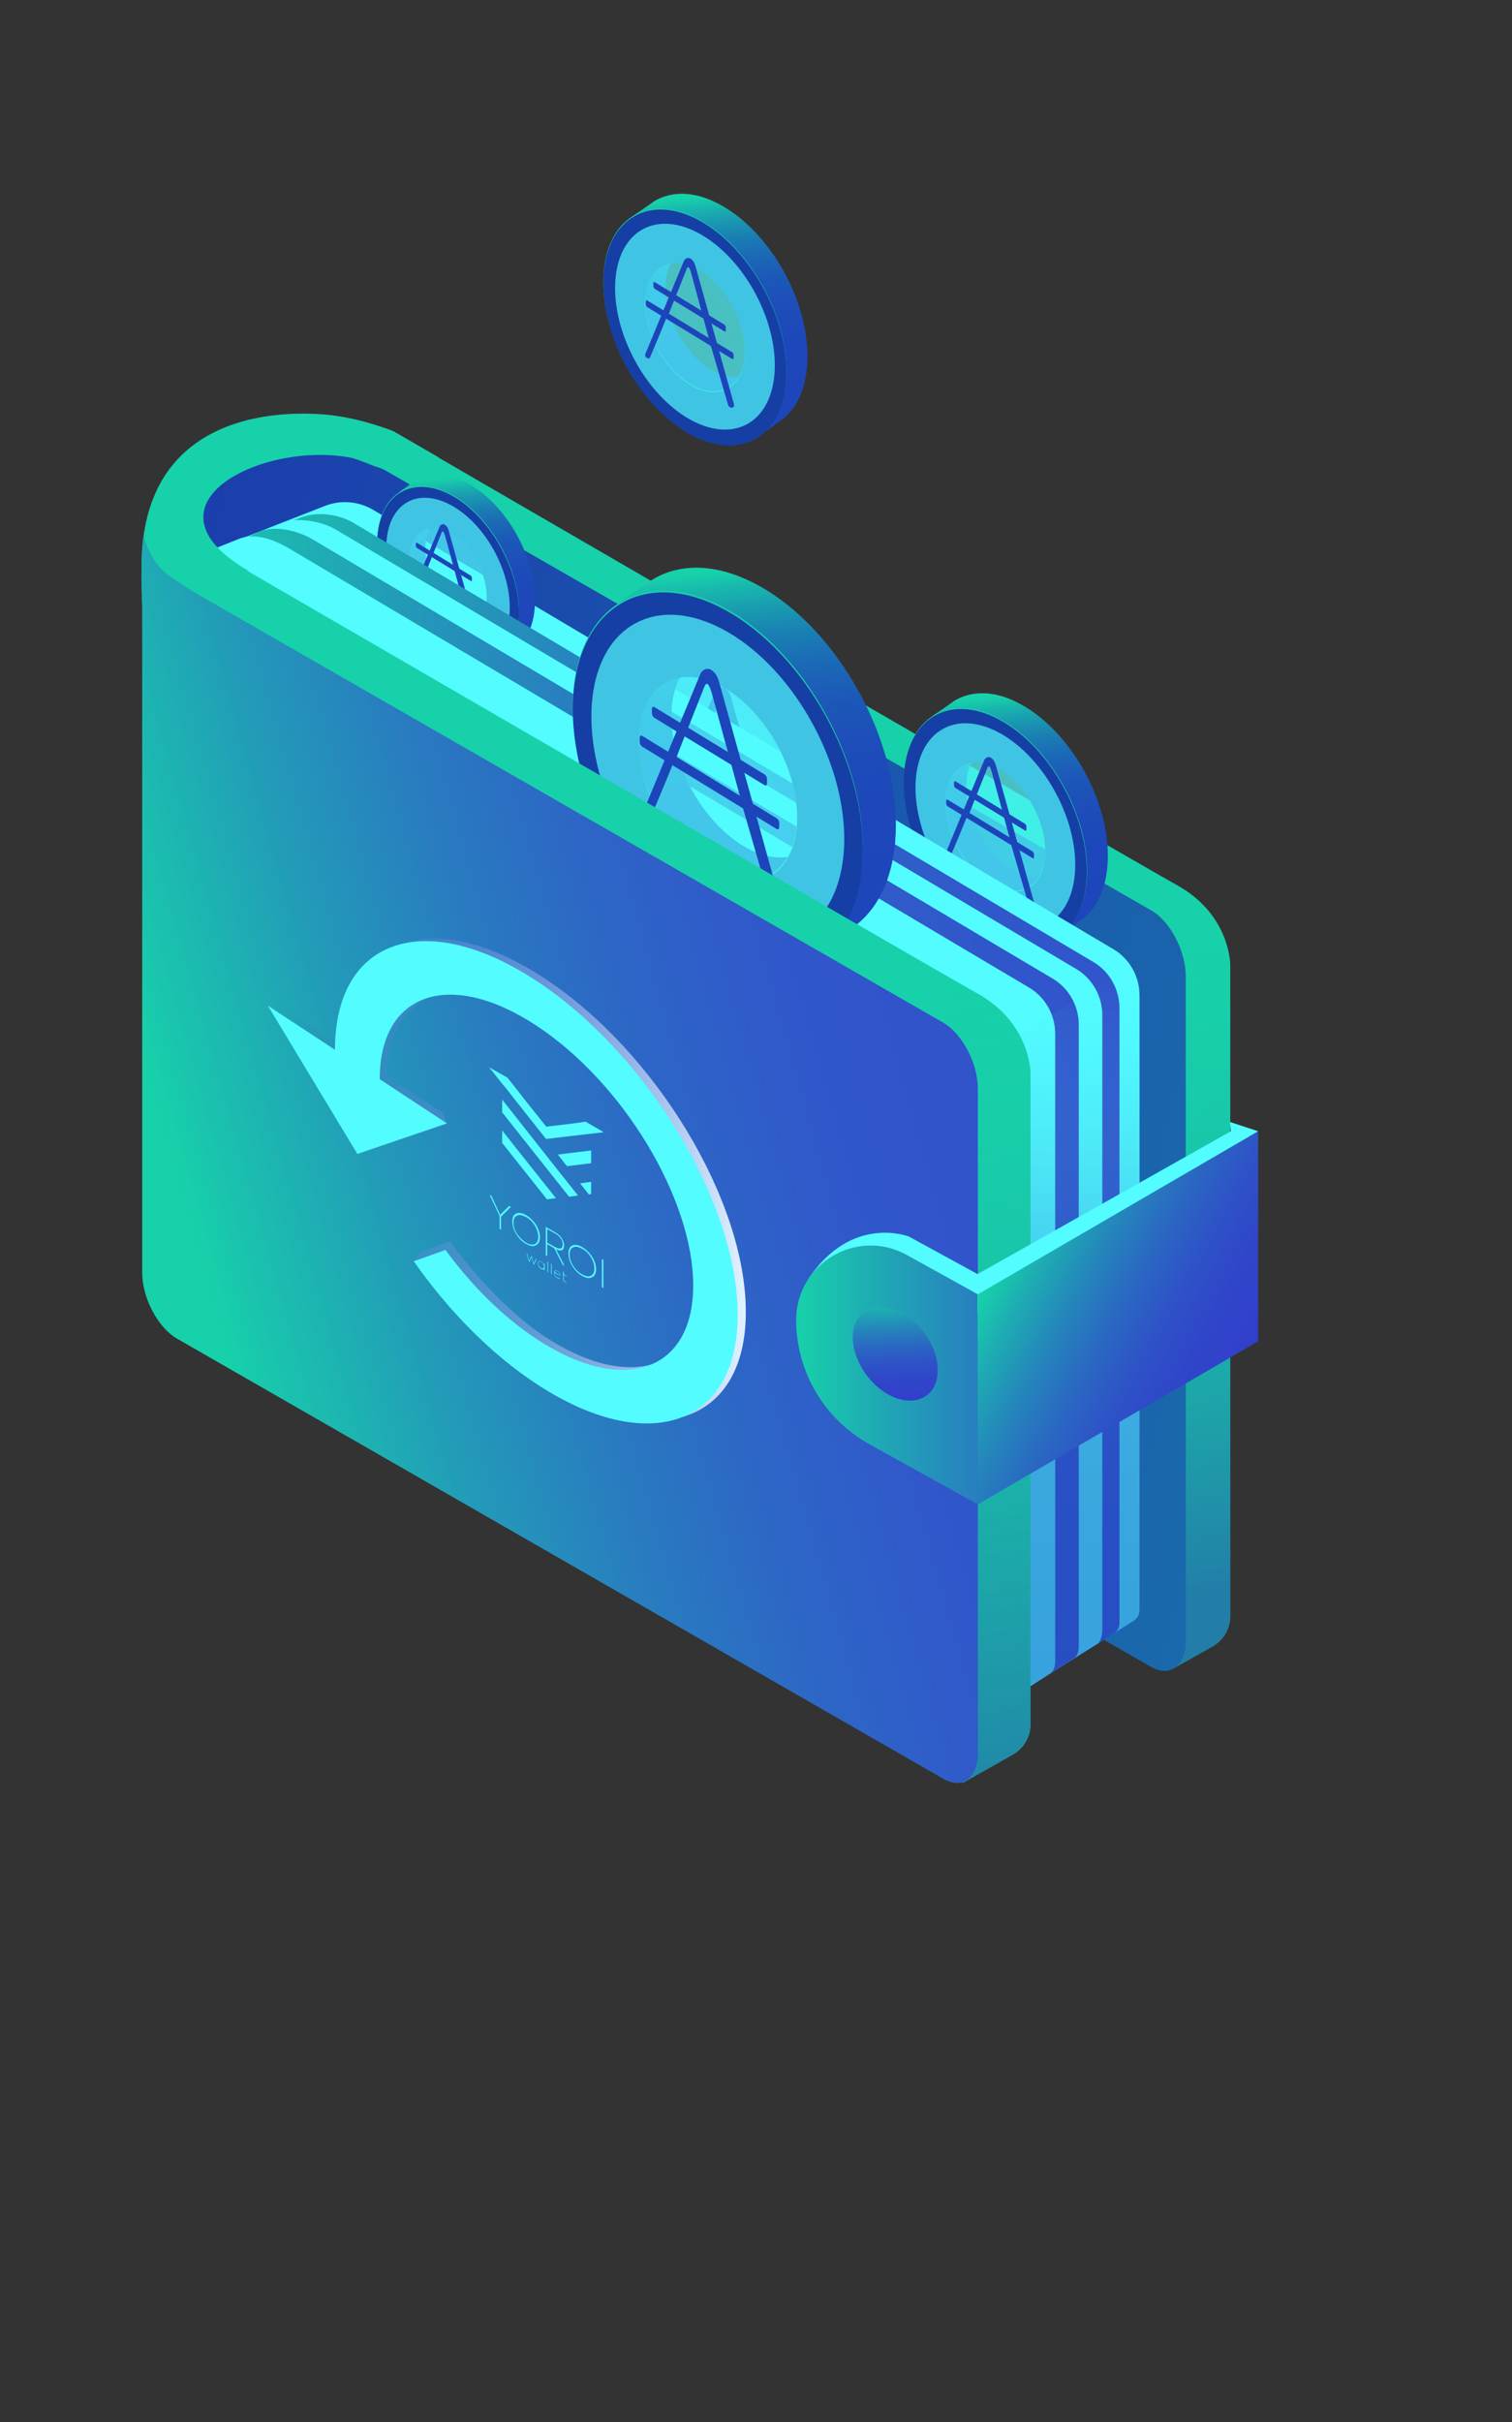<svg xmlns="http://www.w3.org/2000/svg" xmlns:xlink="http://www.w3.org/1999/xlink" viewBox="0 0 520 832.7"><rect x="0" y="0" width="520" height="832.7" fill="#333333" stroke="none"/><style>.st107{fill:#1d45ba}.st109{fill:#52fcff}.st112{fill:#17d1aa}.st199{fill:#163fa5}.st200{opacity:.7;fill:#52fcff}.st201{display:none}</style><switch><g><g id="Layer_2"><path class="st112" d="M403.5 573.6L417 566c3.9-2.2 6.3-6.5 6.1-11V331.7s.1-17.2-18.3-27.4c-17.4-9.7-269.5-156-269.5-156s-15.7-4.4-17 19.2.8 237.9.8 237.9l284.4 168.2z"/><linearGradient id="SVGID_1_" gradientUnits="userSpaceOnUse" x1="373.907" y1="316.89" x2="407.358" y2="550.458"><stop offset=".003" stop-color="#17d1aa" stop-opacity="0"/><stop offset=".618" stop-color="#1e9aa9" stop-opacity=".616"/><stop offset="1" stop-color="#227da8"/></linearGradient><path d="M403.5 573.6L417 566c3.9-2.2 6.3-6.5 6.1-11V331.7s.1-17.2-18.3-27.4c-17.4-9.7-38.7-22.2-38.7-22.2s-10.3 63.3-11.6 86.9c-1.3 23.6 6.1 183.9 6.1 183.9l42.9 20.7z" fill="url(#SVGID_1_)"/><linearGradient id="SVGID_2_" gradientUnits="userSpaceOnUse" x1="656.178" y1="456.318" x2="28.899" y2="312.353"><stop offset="0" stop-color="#1980ac"/><stop offset=".132" stop-color="#1977ac"/><stop offset="1" stop-color="#1b3dad"/></linearGradient><path d="M395.8 312.9L132.3 161.6c-1.1-.6-2.2-1-3.2-1.2-70.1-28.7-63.2 27.5-63.2 27.5l54.5 29.4v181.8c0 8.7 5.4 19 12 22.7L395.8 573c6.6 3.8 12-.3 12-9V335.6c0-8.7-5.4-19-12-22.7z" fill="url(#SVGID_2_)"/><defs><ellipse id="SVGID_755_" transform="rotate(-27.859 251.326 269.537)" cx="251.3" cy="269.5" rx="33.4" ry="53.6"/></defs><clipPath id="SVGID_3_"><use xlink:href="#SVGID_755_" overflow="visible"/></clipPath><g clip-path="url(#SVGID_3_)"><path class="st112" d="M210.2 191.7c1.6 1.2 105.5 94.1 105.5 94.1M206.1 196.2c1.6 1.2 105.5 94.1 105.5 94.1M202 200.7c1.6 1.2 105.5 94.1 105.5 94.1M198 205.2c1.6 1.2 105.5 94.1 105.5 94.1M193.9 209.7c1.6 1.2 105.5 94.1 105.5 94.1M189.8 214.3c1.6 1.2 105.5 94.1 105.5 94.1M185.8 218.8c1.6 1.2 105.5 94.1 105.5 94.1M181.7 223.3c1.6 1.2 105.5 94.1 105.5 94.1M177.6 227.8c1.6 1.2 105.5 94.1 105.5 94.1M173.6 232.3c1.6 1.2 105.5 94.1 105.5 94.1M169.5 236.8c1.6 1.2 105.5 94.1 105.5 94.1"/></g><linearGradient id="SVGID_4_" gradientUnits="userSpaceOnUse" x1="10651.111" y1="-259.679" x2="10651.111" y2="-391.906" gradientTransform="matrix(-1 .108 0 1 10912.505 -552.908)"><stop offset="0" stop-color="#1d45ba"/><stop offset=".42" stop-color="#1d47ba"/><stop offset=".572" stop-color="#1d4eb9"/><stop offset=".68" stop-color="#1c59b8"/><stop offset=".767" stop-color="#1b6ab6"/><stop offset=".842" stop-color="#1a80b3"/><stop offset=".908" stop-color="#199cb0"/><stop offset=".966" stop-color="#18bbad"/><stop offset="1" stop-color="#17d1aa"/></linearGradient><path d="M217 241c0 29.3 19.9 62.7 44.4 74.5 7.9 3.8 15.3 4.9 21.7 3.8l-.4 3 8.8-6.2c.8-.5 1.6-1.1 2.4-1.7l.1-.1c7.3-5.9 11.8-16.4 11.8-30.3 0-29.3-19.9-62.7-44.4-74.5-11.8-5.7-22.5-5.4-30.4-.3l-.3.2c-.3.2-.7.5-1 .7l-9 6.2 3.8-1.2c-4.7 6.2-7.5 15-7.5 25.9zm20.1 9.7c0-16 10.9-23.7 24.3-17.2s24.3 24.8 24.3 40.8c0 16-10.9 23.7-24.3 17.2s-24.3-24.8-24.3-40.8z" fill="url(#SVGID_4_)"/><radialGradient id="SVGID_5_" cx="10643.439" cy="-347.46" r="46.853" gradientTransform="matrix(-1 .108 0 1 10912.505 -552.908)" gradientUnits="userSpaceOnUse"><stop offset="0" stop-color="#00fcff"/><stop offset=".093" stop-color="#06f8ff"/><stop offset=".218" stop-color="#17ebff"/><stop offset=".362" stop-color="#33d7ff"/><stop offset=".519" stop-color="#5bbaff"/><stop offset=".687" stop-color="#8d96ff"/><stop offset=".862" stop-color="#ca6aff"/><stop offset="1" stop-color="#ff43ff"/></radialGradient><path class="st112" d="M206.9 248c0 29.3 19.9 62.7 44.4 74.5 24.5 11.9 44.4-2.2 44.4-31.5s-19.9-62.7-44.4-74.5c-24.5-11.9-44.4 2.2-44.4 31.5zm20.1 9.7c0-16 10.9-23.7 24.3-17.2s24.3 24.8 24.3 40.8c0 16-10.9 23.7-24.3 17.2S227 273.8 227 257.7z"/><path class="st199" d="M251.3 217c-24.5-11.9-44.4 2.2-44.4 31.5s19.9 62.7 44.4 74.5c24.5 11.9 44.4-2.2 44.4-31.5s-19.9-62.6-44.4-74.5zm0 82c-13.4-6.5-24.3-24.8-24.3-40.8 0-16 10.9-23.7 24.3-17.2s24.3 24.8 24.3 40.8c0 16-10.9 23.7-24.3 17.2z"/><ellipse transform="rotate(-27.859 251.326 269.537)" class="st200" cx="251.3" cy="269.5" rx="33.4" ry="53.6"/><g class="st201"><linearGradient id="SVGID_6_" gradientUnits="userSpaceOnUse" x1="10660.612" y1="-340.313" x2="10676.707" y2="-340.313" gradientTransform="matrix(-1 .108 0 1 10912.505 -552.908)"><stop offset="0" stop-color="#ff43ff"/><stop offset=".532" stop-color="#00fcff"/><stop offset=".578" stop-color="#05faff"/><stop offset=".636" stop-color="#15f5ff"/><stop offset=".701" stop-color="#2fecff"/><stop offset=".77" stop-color="#54dfff"/><stop offset=".844" stop-color="#82cfff"/><stop offset=".92" stop-color="#bbf"/><stop offset=".998" stop-color="#fda4ff"/><stop offset="1" stop-color="#ffa3ff"/></linearGradient><path d="M242 260.8c-3.4-2.6-6.2-8.1-6.2-12.4v-.4c.1 4.3 2.8 9.7 6.2 12.2l9.9 7.4v.6l-9.9-7.4z" fill="url(#SVGID_6_)"/><linearGradient id="SVGID_7_" gradientUnits="userSpaceOnUse" x1="10666.951" y1="-369.599" x2="10674.039" y2="-369.599" gradientTransform="matrix(-1 .108 0 1 10912.505 -552.908)"><stop offset="0" stop-color="#ff43ff"/><stop offset=".532" stop-color="#00fcff"/><stop offset=".578" stop-color="#05faff"/><stop offset=".636" stop-color="#15f5ff"/><stop offset=".701" stop-color="#2fecff"/><stop offset=".77" stop-color="#54dfff"/><stop offset=".844" stop-color="#82cfff"/><stop offset=".92" stop-color="#bbf"/><stop offset=".998" stop-color="#fda4ff"/><stop offset="1" stop-color="#ffa3ff"/></linearGradient><path fill="url(#SVGID_7_)" d="M238.5 226.1l7.1 5.3v.5l-7.1-5.2z"/><linearGradient id="SVGID_8_" gradientUnits="userSpaceOnUse" x1="10660.612" y1="-316.522" x2="10676.707" y2="-316.522" gradientTransform="matrix(-1 .108 0 1 10912.505 -552.908)"><stop offset="0" stop-color="#ff43ff"/><stop offset=".532" stop-color="#00fcff"/><stop offset=".578" stop-color="#05faff"/><stop offset=".636" stop-color="#15f5ff"/><stop offset=".701" stop-color="#2fecff"/><stop offset=".77" stop-color="#54dfff"/><stop offset=".844" stop-color="#82cfff"/><stop offset=".92" stop-color="#bbf"/><stop offset=".998" stop-color="#fda4ff"/><stop offset="1" stop-color="#ffa3ff"/></linearGradient><path d="M235.8 271.8c.1 4.3 2.8 9.7 6.2 12.2l9.9 7.4v.6l-9.9-7.4c-3.4-2.6-6.2-8.1-6.2-12.4v-.4z" fill="url(#SVGID_8_)"/><linearGradient id="SVGID_9_" gradientUnits="userSpaceOnUse" x1="10674.039" y1="-361.185" x2="10683.315" y2="-361.185" gradientTransform="matrix(-1 .108 0 1 10912.505 -552.908)"><stop offset="0" stop-color="#ff43ff"/><stop offset=".532" stop-color="#00fcff"/><stop offset=".578" stop-color="#05faff"/><stop offset=".636" stop-color="#15f5ff"/><stop offset=".701" stop-color="#2fecff"/><stop offset=".77" stop-color="#54dfff"/><stop offset=".844" stop-color="#82cfff"/><stop offset=".92" stop-color="#bbf"/><stop offset=".998" stop-color="#fda4ff"/><stop offset="1" stop-color="#ffa3ff"/></linearGradient><path d="M238.5 235c-5.3-2-9.2 1.1-9.3 8.2v-.3c0-7.3 3.9-10.5 9.3-8.5v.6z" fill="url(#SVGID_9_)"/><linearGradient id="SVGID_10_" gradientUnits="userSpaceOnUse" x1="10660.612" y1="-356.16" x2="10666.951" y2="-356.16" gradientTransform="matrix(-1 .108 0 1 10912.505 -552.908)"><stop offset="0" stop-color="#ff43ff"/><stop offset=".532" stop-color="#00fcff"/><stop offset=".578" stop-color="#05faff"/><stop offset=".636" stop-color="#15f5ff"/><stop offset=".701" stop-color="#2fecff"/><stop offset=".77" stop-color="#54dfff"/><stop offset=".844" stop-color="#82cfff"/><stop offset=".92" stop-color="#bbf"/><stop offset=".998" stop-color="#fda4ff"/><stop offset="1" stop-color="#ffa3ff"/></linearGradient><path fill="url(#SVGID_10_)" d="M251.9 244.4l-6.3-4.7v-.6l6.3 4.7z"/><linearGradient id="SVGID_11_" gradientUnits="userSpaceOnUse" x1="10648.169" y1="-297.539" x2="10653.524" y2="-297.539" gradientTransform="matrix(-1 .108 0 1 10912.505 -552.908)"><stop offset="0" stop-color="#ff43ff"/><stop offset=".532" stop-color="#00fcff"/><stop offset=".578" stop-color="#05faff"/><stop offset=".636" stop-color="#15f5ff"/><stop offset=".701" stop-color="#2fecff"/><stop offset=".77" stop-color="#54dfff"/><stop offset=".844" stop-color="#82cfff"/><stop offset=".92" stop-color="#bbf"/><stop offset=".998" stop-color="#fda4ff"/><stop offset="1" stop-color="#ffa3ff"/></linearGradient><path fill="url(#SVGID_11_)" d="M259 296.7l5.3 4v.5l-5.3-4z"/><linearGradient id="SVGID_12_" gradientUnits="userSpaceOnUse" x1="10679.075" y1="-337.226" x2="10683.315" y2="-337.226" gradientTransform="matrix(-1 .108 0 1 10912.505 -552.908)"><stop offset="0" stop-color="#ff43ff"/><stop offset=".532" stop-color="#00fcff"/><stop offset=".578" stop-color="#05faff"/><stop offset=".636" stop-color="#15f5ff"/><stop offset=".701" stop-color="#2fecff"/><stop offset=".77" stop-color="#54dfff"/><stop offset=".844" stop-color="#82cfff"/><stop offset=".92" stop-color="#bbf"/><stop offset=".998" stop-color="#fda4ff"/><stop offset="1" stop-color="#ffa3ff"/></linearGradient><path d="M233.2 258.1c.1.1.1.3.2.5-2.6 1-4.2 3.9-4.2 8.5v-.3c0-4.7 1.5-7.6 4-8.7z" fill="url(#SVGID_12_)"/><linearGradient id="SVGID_13_" gradientUnits="userSpaceOnUse" x1="10653.524" y1="-358.14" x2="10660.612" y2="-358.14" gradientTransform="matrix(-1 .108 0 1 10912.505 -552.908)"><stop offset="0" stop-color="#ff43ff"/><stop offset=".532" stop-color="#00fcff"/><stop offset=".578" stop-color="#05faff"/><stop offset=".636" stop-color="#15f5ff"/><stop offset=".701" stop-color="#2fecff"/><stop offset=".77" stop-color="#54dfff"/><stop offset=".844" stop-color="#82cfff"/><stop offset=".92" stop-color="#bbf"/><stop offset=".998" stop-color="#fda4ff"/><stop offset="1" stop-color="#ffa3ff"/></linearGradient><path fill="url(#SVGID_13_)" d="M251.9 236.1l7.1 5.3v.6l-7.1-5.3z"/><linearGradient id="SVGID_14_" gradientUnits="userSpaceOnUse" x1="10648.169" y1="-345.121" x2="10653.524" y2="-345.121" gradientTransform="matrix(-1 .108 0 1 10912.505 -552.908)"><stop offset="0" stop-color="#ff43ff"/><stop offset=".532" stop-color="#00fcff"/><stop offset=".578" stop-color="#05faff"/><stop offset=".636" stop-color="#15f5ff"/><stop offset=".701" stop-color="#2fecff"/><stop offset=".77" stop-color="#54dfff"/><stop offset=".844" stop-color="#82cfff"/><stop offset=".92" stop-color="#bbf"/><stop offset=".998" stop-color="#fda4ff"/><stop offset="1" stop-color="#ffa3ff"/></linearGradient><path fill="url(#SVGID_14_)" d="M259 249.1l5.3 4v.6l-5.3-4z"/></g><path class="st107" d="M267.2 307l-8.3-28.6-21.4-13.1c-2.4 6-5.5 13.3-8.1 19.4-.2.4-.7.4-1.3.1-.8-.5-1-.8-1-1.6v-.2l18.8-45.3c.5-1.1 2-1.9 3.3-1.2 1.5.9 2.1 2.5 2.5 4.3l18 64.7c.4 1.2.9 3-.2 3.2-1.3.4-2.1-.8-2.3-1.7zm-17.7-63.5c-.9-3-1.6-3.8-2.3-1.9l-8.6 21.5 19.5 11.9-8.6-31.5z"/><path class="st107" d="M269.3 285.1L228.2 260c-.4-.3-.8-.9-.8-1.4v-1.3c0-.5.3-.8.8-.5l41.1 25.2c.4.3.8.9.8 1.4v1.3c0 .5-.4.7-.8.4zM265.6 271.7l-33.7-20.6c-.4-.3-.8-.9-.8-1.4v-1.3c0-.5.3-.8.8-.5l33.7 20.6c.4.3.8.9.8 1.4v1.3c-.1.6-.4.8-.8.5z"/><defs><ellipse id="SVGID_768_" transform="rotate(-27.859 342.36 283.966)" cx="342.3" cy="284" rx="23.7" ry="38"/></defs><clipPath id="SVGID_15_"><use xlink:href="#SVGID_768_" overflow="visible"/></clipPath><g clip-path="url(#SVGID_15_)"><path class="st112" d="M313.2 228.8c1.1.9 74.8 66.8 74.8 66.8M310.3 232c1.1.9 74.8 66.8 74.8 66.8M307.4 235.2c1.1.9 74.8 66.8 74.8 66.8M304.5 238.4c1.1.9 74.8 66.8 74.8 66.8M301.6 241.6c1.1.9 74.8 66.8 74.8 66.8M298.7 244.8c1.1.9 74.8 66.8 74.8 66.8M295.8 248c1.1.9 74.8 66.8 74.8 66.8M293 251.1c1.1.9 74.8 66.8 74.8 66.8M290.1 254.3c1.1.9 74.8 66.8 74.8 66.8M287.2 257.5c1.1.9 74.8 66.8 74.8 66.8M284.3 260.7c1.1.9 74.8 66.8 74.8 66.8"/></g><linearGradient id="SVGID_16_" gradientUnits="userSpaceOnUse" x1="10563.009" y1="-255.309" x2="10563.009" y2="-349.099" gradientTransform="matrix(-1 .108 0 1 10912.505 -552.908)"><stop offset="0" stop-color="#1d45ba"/><stop offset=".42" stop-color="#1d47ba"/><stop offset=".572" stop-color="#1d4eb9"/><stop offset=".68" stop-color="#1c59b8"/><stop offset=".767" stop-color="#1b6ab6"/><stop offset=".842" stop-color="#1a80b3"/><stop offset=".908" stop-color="#199cb0"/><stop offset=".966" stop-color="#18bbad"/><stop offset="1" stop-color="#17d1aa"/></linearGradient><path d="M318 263.7c0 20.8 14.1 44.4 31.5 52.9 5.6 2.7 10.8 3.5 15.4 2.7l-.3 2.1 6.2-4.4c.6-.4 1.1-.8 1.7-1.2l.1-.1c5.2-4.2 8.4-11.6 8.4-21.5 0-20.8-14.1-44.4-31.5-52.9-8.3-4.1-15.9-3.8-21.6-.2l-.2.2c-.2.2-.5.3-.7.5l-6.4 4.4 2.7-.8c-3.3 4.3-5.3 10.6-5.3 18.3zm14.3 6.9c0-11.4 7.7-16.8 17.2-12.2 9.5 4.6 17.2 17.6 17.2 29 0 11.4-7.7 16.8-17.2 12.2-9.5-4.7-17.2-17.6-17.2-29z" fill="url(#SVGID_16_)"/><radialGradient id="SVGID_17_" cx="10557.567" cy="-317.574" r="33.234" gradientTransform="matrix(-1 .108 0 1 10912.505 -552.908)" gradientUnits="userSpaceOnUse"><stop offset="0" stop-color="#00fcff"/><stop offset=".093" stop-color="#06f8ff"/><stop offset=".218" stop-color="#17ebff"/><stop offset=".362" stop-color="#33d7ff"/><stop offset=".519" stop-color="#5bbaff"/><stop offset=".687" stop-color="#8d96ff"/><stop offset=".862" stop-color="#ca6aff"/><stop offset="1" stop-color="#ff43ff"/></radialGradient><path class="st112" d="M310.9 268.7c0 20.8 14.1 44.4 31.5 52.9 17.4 8.4 31.5-1.6 31.5-22.3 0-20.8-14.1-44.4-31.5-52.9s-31.5 1.5-31.5 22.3zm14.2 6.9c0-11.4 7.7-16.8 17.2-12.2 9.5 4.6 17.2 17.6 17.2 29 0 11.4-7.7 16.8-17.2 12.2-9.5-4.7-17.2-17.6-17.2-29z"/><path class="st199" d="M342.3 246.7c-17.4-8.4-31.5 1.6-31.5 22.3 0 20.8 14.1 44.4 31.5 52.9 17.4 8.4 31.5-1.6 31.5-22.3 0-20.8-14.1-44.5-31.5-52.9zm0 58.2c-9.5-4.6-17.2-17.6-17.2-29 0-11.4 7.7-16.8 17.2-12.2s17.2 17.6 17.2 29c.1 11.3-7.6 16.8-17.2 12.2z"/><ellipse transform="rotate(-27.859 342.36 283.966)" class="st200" cx="342.3" cy="284" rx="23.7" ry="38"/><g class="st201"><linearGradient id="SVGID_18_" gradientUnits="userSpaceOnUse" x1="10569.748" y1="-312.504" x2="10581.164" y2="-312.504" gradientTransform="matrix(-1 .108 0 1 10912.505 -552.908)"><stop offset="0" stop-color="#ff43ff"/><stop offset=".532" stop-color="#00fcff"/><stop offset=".578" stop-color="#05faff"/><stop offset=".636" stop-color="#15f5ff"/><stop offset=".701" stop-color="#2fecff"/><stop offset=".77" stop-color="#54dfff"/><stop offset=".844" stop-color="#82cfff"/><stop offset=".92" stop-color="#bbf"/><stop offset=".998" stop-color="#fda4ff"/><stop offset="1" stop-color="#ffa3ff"/></linearGradient><path d="M335.7 277.8c-2.4-1.8-4.4-5.8-4.4-8.8v-.3c.1 3 2 6.9 4.4 8.7l7 5.2v.4l-7-5.2z" fill="url(#SVGID_18_)"/><linearGradient id="SVGID_19_" gradientUnits="userSpaceOnUse" x1="10574.244" y1="-333.277" x2="10579.272" y2="-333.277" gradientTransform="matrix(-1 .108 0 1 10912.505 -552.908)"><stop offset="0" stop-color="#ff43ff"/><stop offset=".532" stop-color="#00fcff"/><stop offset=".578" stop-color="#05faff"/><stop offset=".636" stop-color="#15f5ff"/><stop offset=".701" stop-color="#2fecff"/><stop offset=".77" stop-color="#54dfff"/><stop offset=".844" stop-color="#82cfff"/><stop offset=".92" stop-color="#bbf"/><stop offset=".998" stop-color="#fda4ff"/><stop offset="1" stop-color="#ffa3ff"/></linearGradient><path fill="url(#SVGID_19_)" d="M333.2 253.2l5.1 3.7v.4l-5.1-3.7z"/><linearGradient id="SVGID_20_" gradientUnits="userSpaceOnUse" x1="10569.748" y1="-295.629" x2="10581.164" y2="-295.629" gradientTransform="matrix(-1 .108 0 1 10912.505 -552.908)"><stop offset="0" stop-color="#ff43ff"/><stop offset=".532" stop-color="#00fcff"/><stop offset=".578" stop-color="#05faff"/><stop offset=".636" stop-color="#15f5ff"/><stop offset=".701" stop-color="#2fecff"/><stop offset=".77" stop-color="#54dfff"/><stop offset=".844" stop-color="#82cfff"/><stop offset=".92" stop-color="#bbf"/><stop offset=".998" stop-color="#fda4ff"/><stop offset="1" stop-color="#ffa3ff"/></linearGradient><path d="M331.4 285.6c.1 3 2 6.9 4.4 8.7l7 5.2v.4l-7-5.2c-2.4-1.8-4.4-5.8-4.4-8.8-.1-.1-.1-.2 0-.3z" fill="url(#SVGID_20_)"/><linearGradient id="SVGID_21_" gradientUnits="userSpaceOnUse" x1="10579.272" y1="-327.309" x2="10585.852" y2="-327.309" gradientTransform="matrix(-1 .108 0 1 10912.505 -552.908)"><stop offset="0" stop-color="#ff43ff"/><stop offset=".532" stop-color="#00fcff"/><stop offset=".578" stop-color="#05faff"/><stop offset=".636" stop-color="#15f5ff"/><stop offset=".701" stop-color="#2fecff"/><stop offset=".77" stop-color="#54dfff"/><stop offset=".844" stop-color="#82cfff"/><stop offset=".92" stop-color="#bbf"/><stop offset=".998" stop-color="#fda4ff"/><stop offset="1" stop-color="#ffa3ff"/></linearGradient><path d="M333.2 259.5c-3.7-1.4-6.5.8-6.6 5.8v-.2c0-5.2 2.8-7.5 6.6-6v.4z" fill="url(#SVGID_21_)"/><linearGradient id="SVGID_22_" gradientUnits="userSpaceOnUse" x1="10569.748" y1="-323.744" x2="10574.244" y2="-323.744" gradientTransform="matrix(-1 .108 0 1 10912.505 -552.908)"><stop offset="0" stop-color="#ff43ff"/><stop offset=".532" stop-color="#00fcff"/><stop offset=".578" stop-color="#05faff"/><stop offset=".636" stop-color="#15f5ff"/><stop offset=".701" stop-color="#2fecff"/><stop offset=".77" stop-color="#54dfff"/><stop offset=".844" stop-color="#82cfff"/><stop offset=".92" stop-color="#bbf"/><stop offset=".998" stop-color="#fda4ff"/><stop offset="1" stop-color="#ffa3ff"/></linearGradient><path fill="url(#SVGID_22_)" d="M342.8 266.1l-4.5-3.3v-.4l4.5 3.3z"/><linearGradient id="SVGID_23_" gradientUnits="userSpaceOnUse" x1="10560.922" y1="-282.163" x2="10564.721" y2="-282.163" gradientTransform="matrix(-1 .108 0 1 10912.505 -552.908)"><stop offset="0" stop-color="#ff43ff"/><stop offset=".532" stop-color="#00fcff"/><stop offset=".578" stop-color="#05faff"/><stop offset=".636" stop-color="#15f5ff"/><stop offset=".701" stop-color="#2fecff"/><stop offset=".77" stop-color="#54dfff"/><stop offset=".844" stop-color="#82cfff"/><stop offset=".92" stop-color="#bbf"/><stop offset=".998" stop-color="#fda4ff"/><stop offset="1" stop-color="#ffa3ff"/></linearGradient><path fill="url(#SVGID_23_)" d="M347.8 303.2l3.8 2.8v.5l-3.8-2.9z"/><linearGradient id="SVGID_24_" gradientUnits="userSpaceOnUse" x1="10582.845" y1="-310.314" x2="10585.852" y2="-310.314" gradientTransform="matrix(-1 .108 0 1 10912.505 -552.908)"><stop offset="0" stop-color="#ff43ff"/><stop offset=".532" stop-color="#00fcff"/><stop offset=".578" stop-color="#05faff"/><stop offset=".636" stop-color="#15f5ff"/><stop offset=".701" stop-color="#2fecff"/><stop offset=".77" stop-color="#54dfff"/><stop offset=".844" stop-color="#82cfff"/><stop offset=".92" stop-color="#bbf"/><stop offset=".998" stop-color="#fda4ff"/><stop offset="1" stop-color="#ffa3ff"/></linearGradient><path d="M329.5 275.8c.1.1.1.2.2.3-1.8.7-3 2.8-3 6v-.2c0-3.2 1.1-5.3 2.8-6.1z" fill="url(#SVGID_24_)"/><linearGradient id="SVGID_25_" gradientUnits="userSpaceOnUse" x1="10564.721" y1="-325.149" x2="10569.748" y2="-325.149" gradientTransform="matrix(-1 .108 0 1 10912.505 -552.908)"><stop offset="0" stop-color="#ff43ff"/><stop offset=".532" stop-color="#00fcff"/><stop offset=".578" stop-color="#05faff"/><stop offset=".636" stop-color="#15f5ff"/><stop offset=".701" stop-color="#2fecff"/><stop offset=".77" stop-color="#54dfff"/><stop offset=".844" stop-color="#82cfff"/><stop offset=".92" stop-color="#bbf"/><stop offset=".998" stop-color="#fda4ff"/><stop offset="1" stop-color="#ffa3ff"/></linearGradient><path fill="url(#SVGID_25_)" d="M342.8 260.3l5 3.7v.4l-5-3.7z"/><linearGradient id="SVGID_26_" gradientUnits="userSpaceOnUse" x1="10560.922" y1="-315.914" x2="10564.721" y2="-315.914" gradientTransform="matrix(-1 .108 0 1 10912.505 -552.908)"><stop offset="0" stop-color="#ff43ff"/><stop offset=".532" stop-color="#00fcff"/><stop offset=".578" stop-color="#05faff"/><stop offset=".636" stop-color="#15f5ff"/><stop offset=".701" stop-color="#2fecff"/><stop offset=".77" stop-color="#54dfff"/><stop offset=".844" stop-color="#82cfff"/><stop offset=".92" stop-color="#bbf"/><stop offset=".998" stop-color="#fda4ff"/><stop offset="1" stop-color="#ffa3ff"/></linearGradient><path fill="url(#SVGID_26_)" d="M347.8 269.5l3.8 2.8v.4l-3.8-2.8z"/></g><path class="st107" d="M353.6 310.5l-5.9-20.3-15.2-9.3c-1.7 4.2-3.9 9.5-5.7 13.7-.2.3-.5.3-.9.1-.6-.3-.7-.5-.7-1.1v-.2l13.3-32.1c.4-.8 1.4-1.4 2.3-.8 1 .6 1.5 1.8 1.8 3l12.8 45.9c.3.8.7 2.1-.1 2.3-1 .3-1.5-.5-1.7-1.2zm-12.5-45c-.6-2.1-1.1-2.7-1.6-1.3l-6.1 15.3 13.8 8.5-6.1-22.5z"/><path class="st107" d="M355.1 295l-29.2-17.8c-.3-.2-.5-.6-.5-1v-.9c0-.4.2-.5.5-.4l29.2 17.8c.3.2.5.6.5 1v.9c.1.4-.2.6-.5.4zM352.5 285.5l-23.9-14.6c-.3-.2-.5-.6-.5-1v-.9c0-.4.2-.5.5-.4l23.9 14.6c.3.2.5.6.5 1v.9c0 .4-.2.6-.5.4z"/><defs><ellipse id="SVGID_781_" transform="rotate(-27.859 239.012 112.292)" cx="239" cy="112.3" rx="23.7" ry="38"/></defs><clipPath id="SVGID_27_"><use xlink:href="#SVGID_781_" overflow="visible"/></clipPath><g clip-path="url(#SVGID_27_)"><path class="st112" d="M209.8 57.1c1.1.9 74.8 66.8 74.8 66.8M206.9 60.3c1.1.9 74.8 66.8 74.8 66.8M204.1 63.5c1.1.9 74.8 66.8 74.8 66.8M201.2 66.7c1.1.9 74.8 66.8 74.8 66.8M198.3 69.9c1.1.9 74.8 66.8 74.8 66.8M195.4 73.1c1.1.9 74.8 66.8 74.8 66.8M192.5 76.3c1.1.9 74.8 66.8 74.8 66.8M189.6 79.5c1.1.9 74.8 66.8 74.8 66.8M186.7 82.7c1.1.9 74.8 66.8 74.8 66.8M183.8 85.9c1.1.9 74.8 66.8 74.8 66.8M181 89.1c1.1.9 74.8 66.8 74.8 66.8"/></g><linearGradient id="SVGID_28_" gradientUnits="userSpaceOnUse" x1="10666.352" y1="-438.132" x2="10666.352" y2="-531.923" gradientTransform="matrix(-1 .108 0 1 10912.505 -552.908)"><stop offset="0" stop-color="#1d45ba"/><stop offset=".42" stop-color="#1d47ba"/><stop offset=".572" stop-color="#1d4eb9"/><stop offset=".68" stop-color="#1c59b8"/><stop offset=".767" stop-color="#1b6ab6"/><stop offset=".842" stop-color="#1a80b3"/><stop offset=".908" stop-color="#199cb0"/><stop offset=".966" stop-color="#18bbad"/><stop offset="1" stop-color="#17d1aa"/></linearGradient><path d="M214.7 92c0 20.8 14.1 44.4 31.5 52.9 5.6 2.7 10.8 3.5 15.4 2.7l-.3 2.1 6.2-4.4c.6-.4 1.1-.8 1.7-1.2l.1-.1c5.2-4.2 8.4-11.6 8.4-21.5 0-20.8-14.1-44.4-31.5-52.9-8.3-4.1-15.9-3.8-21.6-.2l-.2.2c-.2.2-.5.3-.7.5l-6.4 4.4 2.7-.8c-3.4 4.4-5.3 10.6-5.3 18.3zm14.2 6.9c0-11.4 7.7-16.8 17.2-12.2 9.5 4.6 17.2 17.6 17.2 29 0 11.4-7.7 16.8-17.2 12.2-9.5-4.6-17.2-17.6-17.2-29z" fill="url(#SVGID_28_)"/><radialGradient id="SVGID_29_" cx="10660.91" cy="-500.397" r="33.234" gradientTransform="matrix(-1 .108 0 1 10912.505 -552.908)" gradientUnits="userSpaceOnUse"><stop offset="0" stop-color="#00fcff"/><stop offset=".093" stop-color="#06f8ff"/><stop offset=".218" stop-color="#17ebff"/><stop offset=".362" stop-color="#33d7ff"/><stop offset=".519" stop-color="#5bbaff"/><stop offset=".687" stop-color="#8d96ff"/><stop offset=".862" stop-color="#ca6aff"/><stop offset="1" stop-color="#ff43ff"/></radialGradient><path class="st112" d="M207.5 97c0 20.8 14.1 44.4 31.5 52.9 17.4 8.4 31.5-1.6 31.5-22.3 0-20.8-14.1-44.4-31.5-52.9-17.4-8.4-31.5 1.5-31.5 22.3zm14.3 6.9c0-11.4 7.7-16.8 17.2-12.2 9.5 4.6 17.2 17.6 17.2 29 0 11.4-7.7 16.8-17.2 12.2-9.5-4.6-17.2-17.6-17.2-29z"/><path class="st199" d="M239 75c-17.4-8.4-31.5 1.6-31.5 22.3 0 20.8 14.1 44.4 31.5 52.9 17.4 8.4 31.5-1.6 31.5-22.3 0-20.8-14.1-44.4-31.5-52.9zm0 58.2c-9.5-4.6-17.2-17.6-17.2-29 0-11.4 7.7-16.8 17.2-12.2s17.2 17.6 17.2 29c0 11.4-7.7 16.8-17.2 12.2z"/><ellipse transform="rotate(-27.859 239.012 112.292)" class="st200" cx="239" cy="112.3" rx="23.7" ry="38"/><g class="st201"><linearGradient id="SVGID_30_" gradientUnits="userSpaceOnUse" x1="10673.092" y1="-495.327" x2="10684.508" y2="-495.327" gradientTransform="matrix(-1 .108 0 1 10912.505 -552.908)"><stop offset="0" stop-color="#ff43ff"/><stop offset=".532" stop-color="#00fcff"/><stop offset=".578" stop-color="#05faff"/><stop offset=".636" stop-color="#15f5ff"/><stop offset=".701" stop-color="#2fecff"/><stop offset=".77" stop-color="#54dfff"/><stop offset=".844" stop-color="#82cfff"/><stop offset=".92" stop-color="#bbf"/><stop offset=".998" stop-color="#fda4ff"/><stop offset="1" stop-color="#ffa3ff"/></linearGradient><path d="M232.4 106.1c-2.4-1.8-4.4-5.8-4.4-8.8V97c.1 3 2 6.9 4.4 8.7l7 5.2v.4l-7-5.2z" fill="url(#SVGID_30_)"/><linearGradient id="SVGID_31_" gradientUnits="userSpaceOnUse" x1="10677.588" y1="-516.1" x2="10682.615" y2="-516.1" gradientTransform="matrix(-1 .108 0 1 10912.505 -552.908)"><stop offset="0" stop-color="#ff43ff"/><stop offset=".532" stop-color="#00fcff"/><stop offset=".578" stop-color="#05faff"/><stop offset=".636" stop-color="#15f5ff"/><stop offset=".701" stop-color="#2fecff"/><stop offset=".77" stop-color="#54dfff"/><stop offset=".844" stop-color="#82cfff"/><stop offset=".92" stop-color="#bbf"/><stop offset=".998" stop-color="#fda4ff"/><stop offset="1" stop-color="#ffa3ff"/></linearGradient><path fill="url(#SVGID_31_)" d="M229.9 81.5l5 3.7v.4l-5-3.7z"/><linearGradient id="SVGID_32_" gradientUnits="userSpaceOnUse" x1="10673.092" y1="-478.452" x2="10684.508" y2="-478.452" gradientTransform="matrix(-1 .108 0 1 10912.505 -552.908)"><stop offset="0" stop-color="#ff43ff"/><stop offset=".532" stop-color="#00fcff"/><stop offset=".578" stop-color="#05faff"/><stop offset=".636" stop-color="#15f5ff"/><stop offset=".701" stop-color="#2fecff"/><stop offset=".77" stop-color="#54dfff"/><stop offset=".844" stop-color="#82cfff"/><stop offset=".92" stop-color="#bbf"/><stop offset=".998" stop-color="#fda4ff"/><stop offset="1" stop-color="#ffa3ff"/></linearGradient><path d="M228 113.9c.1 3 2 6.9 4.4 8.7l7 5.2v.4l-7-5.2c-2.4-1.8-4.4-5.8-4.4-8.8v-.3z" fill="url(#SVGID_32_)"/><linearGradient id="SVGID_33_" gradientUnits="userSpaceOnUse" x1="10682.615" y1="-510.132" x2="10689.194" y2="-510.132" gradientTransform="matrix(-1 .108 0 1 10912.505 -552.908)"><stop offset="0" stop-color="#ff43ff"/><stop offset=".532" stop-color="#00fcff"/><stop offset=".578" stop-color="#05faff"/><stop offset=".636" stop-color="#15f5ff"/><stop offset=".701" stop-color="#2fecff"/><stop offset=".77" stop-color="#54dfff"/><stop offset=".844" stop-color="#82cfff"/><stop offset=".92" stop-color="#bbf"/><stop offset=".998" stop-color="#fda4ff"/><stop offset="1" stop-color="#ffa3ff"/></linearGradient><path d="M229.9 87.8c-3.7-1.4-6.5.8-6.6 5.8v-.2c0-5.2 2.8-7.5 6.6-6v.4z" fill="url(#SVGID_33_)"/><linearGradient id="SVGID_34_" gradientUnits="userSpaceOnUse" x1="10673.092" y1="-506.568" x2="10677.588" y2="-506.568" gradientTransform="matrix(-1 .108 0 1 10912.505 -552.908)"><stop offset="0" stop-color="#ff43ff"/><stop offset=".532" stop-color="#00fcff"/><stop offset=".578" stop-color="#05faff"/><stop offset=".636" stop-color="#15f5ff"/><stop offset=".701" stop-color="#2fecff"/><stop offset=".77" stop-color="#54dfff"/><stop offset=".844" stop-color="#82cfff"/><stop offset=".92" stop-color="#bbf"/><stop offset=".998" stop-color="#fda4ff"/><stop offset="1" stop-color="#ffa3ff"/></linearGradient><path fill="url(#SVGID_34_)" d="M239.4 94.4l-4.5-3.3v-.4l4.5 3.3z"/><linearGradient id="SVGID_35_" gradientUnits="userSpaceOnUse" x1="10664.265" y1="-464.987" x2="10668.064" y2="-464.987" gradientTransform="matrix(-1 .108 0 1 10912.505 -552.908)"><stop offset="0" stop-color="#ff43ff"/><stop offset=".532" stop-color="#00fcff"/><stop offset=".578" stop-color="#05faff"/><stop offset=".636" stop-color="#15f5ff"/><stop offset=".701" stop-color="#2fecff"/><stop offset=".77" stop-color="#54dfff"/><stop offset=".844" stop-color="#82cfff"/><stop offset=".92" stop-color="#bbf"/><stop offset=".998" stop-color="#fda4ff"/><stop offset="1" stop-color="#ffa3ff"/></linearGradient><path fill="url(#SVGID_35_)" d="M244.4 131.5l3.8 2.9v.4l-3.8-2.9z"/><linearGradient id="SVGID_36_" gradientUnits="userSpaceOnUse" x1="10686.188" y1="-493.137" x2="10689.194" y2="-493.137" gradientTransform="matrix(-1 .108 0 1 10912.505 -552.908)"><stop offset="0" stop-color="#ff43ff"/><stop offset=".532" stop-color="#00fcff"/><stop offset=".578" stop-color="#05faff"/><stop offset=".636" stop-color="#15f5ff"/><stop offset=".701" stop-color="#2fecff"/><stop offset=".77" stop-color="#54dfff"/><stop offset=".844" stop-color="#82cfff"/><stop offset=".92" stop-color="#bbf"/><stop offset=".998" stop-color="#fda4ff"/><stop offset="1" stop-color="#ffa3ff"/></linearGradient><path d="M226.2 104.2c.1.1.1.2.2.3-1.8.7-3 2.8-3 6v-.2c-.1-3.3 1-5.4 2.8-6.1z" fill="url(#SVGID_36_)"/><linearGradient id="SVGID_37_" gradientUnits="userSpaceOnUse" x1="10668.064" y1="-507.972" x2="10673.092" y2="-507.972" gradientTransform="matrix(-1 .108 0 1 10912.505 -552.908)"><stop offset="0" stop-color="#ff43ff"/><stop offset=".532" stop-color="#00fcff"/><stop offset=".578" stop-color="#05faff"/><stop offset=".636" stop-color="#15f5ff"/><stop offset=".701" stop-color="#2fecff"/><stop offset=".77" stop-color="#54dfff"/><stop offset=".844" stop-color="#82cfff"/><stop offset=".92" stop-color="#bbf"/><stop offset=".998" stop-color="#fda4ff"/><stop offset="1" stop-color="#ffa3ff"/></linearGradient><path fill="url(#SVGID_37_)" d="M239.4 88.6l5 3.7v.4l-5-3.7z"/><linearGradient id="SVGID_38_" gradientUnits="userSpaceOnUse" x1="10664.265" y1="-498.738" x2="10668.064" y2="-498.738" gradientTransform="matrix(-1 .108 0 1 10912.505 -552.908)"><stop offset="0" stop-color="#ff43ff"/><stop offset=".532" stop-color="#00fcff"/><stop offset=".578" stop-color="#05faff"/><stop offset=".636" stop-color="#15f5ff"/><stop offset=".701" stop-color="#2fecff"/><stop offset=".77" stop-color="#54dfff"/><stop offset=".844" stop-color="#82cfff"/><stop offset=".92" stop-color="#bbf"/><stop offset=".998" stop-color="#fda4ff"/><stop offset="1" stop-color="#ffa3ff"/></linearGradient><path fill="url(#SVGID_38_)" d="M244.4 97.8l3.8 2.8v.4l-3.8-2.8z"/></g><g><path class="st107" d="M250.3 138.9l-5.9-20.3-15.2-9.3c-1.7 4.2-3.9 9.5-5.7 13.7-.2.3-.5.3-.9.1-.6-.3-.7-.5-.7-1.1v-.2l13.3-32.1c.4-.8 1.4-1.4 2.3-.8 1 .6 1.5 1.8 1.8 3l12.8 45.9c.3.8.7 2.1-.1 2.3-1 .3-1.6-.6-1.7-1.2zm-12.6-45c-.6-2.1-1.1-2.7-1.6-1.3l-6.1 15.3 13.8 8.5-6.1-22.5z"/><path class="st107" d="M251.8 123.4l-29.2-17.8c-.3-.2-.5-.6-.5-1v-.9c0-.4.2-.5.5-.4l29.2 17.8c.3.2.5.6.5 1v.9c0 .4-.2.5-.5.4zM249.1 113.9l-23.9-14.6c-.3-.2-.5-.6-.5-1v-.9c0-.4.2-.5.5-.4l23.9 14.6c.3.2.5.6.5 1v.9c.1.4-.2.5-.5.4z"/></g><path class="st109" d="M354.4 579.5l35.5-22.3c1.3-.8 2-2.2 2-3.6V342.2c0-6.5-3.4-12.6-9-15.9L128.2 175.2c-5-2.9-11-3.4-16.4-1.3l-33.7 13.2c-2.6 1-3.6 4.2-1.9 6.5l278.2 385.9z"/><g><defs><ellipse id="SVGID_794_" transform="rotate(-27.859 154.069 198.52)" cx="154.1" cy="198.5" rx="18.3" ry="29.4"/></defs><clipPath id="SVGID_39_"><use xlink:href="#SVGID_794_" overflow="visible"/></clipPath><g clip-path="url(#SVGID_39_)"><path class="st112" d="M131.5 155.8c.9.7 57.9 51.6 57.9 51.6M129.3 158.3c.9.7 57.9 51.6 57.9 51.6M127 160.8c.9.7 57.9 51.6 57.9 51.6M124.8 163.2c.9.7 57.9 51.6 57.9 51.6M122.6 165.7c.9.7 57.9 51.6 57.9 51.6M120.3 168.2c.9.7 57.9 51.6 57.9 51.6M118.1 170.7c.9.7 57.9 51.6 57.9 51.6M115.9 173.1c.9.7 57.9 51.6 57.9 51.6M113.6 175.6c.9.7 57.9 51.6 57.9 51.6M111.4 178.1c.9.7 57.9 51.6 57.9 51.6M109.2 180.6c.9.7 57.9 51.6 57.9 51.6"/></g><linearGradient id="SVGID_40_" gradientUnits="userSpaceOnUse" x1="10752.913" y1="-372.065" x2="10752.913" y2="-444.609" gradientTransform="matrix(-1 .108 0 1 10912.505 -552.908)"><stop offset="0" stop-color="#1d45ba"/><stop offset=".42" stop-color="#1d47ba"/><stop offset=".572" stop-color="#1d4eb9"/><stop offset=".68" stop-color="#1c59b8"/><stop offset=".767" stop-color="#1b6ab6"/><stop offset=".842" stop-color="#1a80b3"/><stop offset=".908" stop-color="#199cb0"/><stop offset=".966" stop-color="#18bbad"/><stop offset="1" stop-color="#17d1aa"/></linearGradient><path d="M135.2 182.8c0 16.1 10.9 34.4 24.4 40.9 4.3 2.1 8.4 2.7 11.9 2.1l-.2 1.6 4.8-3.4c.5-.3.9-.6 1.3-.9l.1-.1c4-3.2 6.5-9 6.5-16.6 0-16.1-10.9-34.4-24.4-40.9-6.5-3.1-12.3-3-16.7-.2l-.2.1c-.2.1-.4.3-.6.4l-4.9 3.4 2.1-.6c-2.5 3.4-4.1 8.3-4.1 14.2zm11.1 5.4c0-8.8 6-13 13.3-9.5 7.4 3.6 13.3 13.6 13.3 22.4 0 8.8-6 13-13.3 9.5-7.4-3.6-13.3-13.6-13.3-22.4z" fill="url(#SVGID_40_)"/><radialGradient id="SVGID_41_" cx="10748.704" cy="-420.224" r="25.705" gradientTransform="matrix(-1 .108 0 1 10912.505 -552.908)" gradientUnits="userSpaceOnUse"><stop offset="0" stop-color="#00fcff"/><stop offset=".093" stop-color="#06f8ff"/><stop offset=".218" stop-color="#17ebff"/><stop offset=".362" stop-color="#33d7ff"/><stop offset=".519" stop-color="#5bbaff"/><stop offset=".687" stop-color="#8d96ff"/><stop offset=".862" stop-color="#ca6aff"/><stop offset="1" stop-color="#ff43ff"/></radialGradient><path class="st112" d="M129.7 186.7c0 16.1 10.9 34.4 24.4 40.9 13.4 6.5 24.4-1.2 24.4-17.3s-10.9-34.4-24.4-40.9c-13.5-6.5-24.4 1.2-24.4 17.3zm11 5.3c0-8.8 6-13 13.3-9.5s13.3 13.6 13.3 22.4c0 8.8-6 13-13.3 9.5-7.3-3.5-13.3-13.6-13.3-22.4z"/><path class="st199" d="M154.1 169.7c-13.4-6.5-24.4 1.2-24.4 17.3s10.9 34.4 24.4 40.9c13.4 6.5 24.4-1.2 24.4-17.3-.1-16.1-11-34.4-24.4-40.9zm0 45c-7.4-3.6-13.3-13.6-13.3-22.4s6-13 13.3-9.5c7.4 3.6 13.3 13.6 13.3 22.4s-6 13.1-13.3 9.5z"/><ellipse transform="rotate(-27.859 154.069 198.52)" class="st200" cx="154.1" cy="198.5" rx="18.3" ry="29.4"/><g class="st201"><linearGradient id="SVGID_42_" gradientUnits="userSpaceOnUse" x1="10758.126" y1="-416.303" x2="10766.956" y2="-416.303" gradientTransform="matrix(-1 .108 0 1 10912.505 -552.908)"><stop offset="0" stop-color="#ff43ff"/><stop offset=".532" stop-color="#00fcff"/><stop offset=".578" stop-color="#05faff"/><stop offset=".636" stop-color="#15f5ff"/><stop offset=".701" stop-color="#2fecff"/><stop offset=".77" stop-color="#54dfff"/><stop offset=".844" stop-color="#82cfff"/><stop offset=".92" stop-color="#bbf"/><stop offset=".998" stop-color="#fda4ff"/><stop offset="1" stop-color="#ffa3ff"/></linearGradient><path d="M149 193.7c-1.9-1.4-3.4-4.5-3.4-6.8v-.2c0 2.3 1.5 5.3 3.4 6.7l5.4 4v.3l-5.4-4z" fill="url(#SVGID_42_)"/><linearGradient id="SVGID_43_" gradientUnits="userSpaceOnUse" x1="10761.603" y1="-432.37" x2="10765.492" y2="-432.37" gradientTransform="matrix(-1 .108 0 1 10912.505 -552.908)"><stop offset="0" stop-color="#ff43ff"/><stop offset=".532" stop-color="#00fcff"/><stop offset=".578" stop-color="#05faff"/><stop offset=".636" stop-color="#15f5ff"/><stop offset=".701" stop-color="#2fecff"/><stop offset=".77" stop-color="#54dfff"/><stop offset=".844" stop-color="#82cfff"/><stop offset=".92" stop-color="#bbf"/><stop offset=".998" stop-color="#fda4ff"/><stop offset="1" stop-color="#ffa3ff"/></linearGradient><path fill="url(#SVGID_43_)" d="M147 174.7l3.9 2.9v.3L147 175z"/><linearGradient id="SVGID_44_" gradientUnits="userSpaceOnUse" x1="10758.126" y1="-403.251" x2="10766.956" y2="-403.251" gradientTransform="matrix(-1 .108 0 1 10912.505 -552.908)"><stop offset="0" stop-color="#ff43ff"/><stop offset=".532" stop-color="#00fcff"/><stop offset=".578" stop-color="#05faff"/><stop offset=".636" stop-color="#15f5ff"/><stop offset=".701" stop-color="#2fecff"/><stop offset=".77" stop-color="#54dfff"/><stop offset=".844" stop-color="#82cfff"/><stop offset=".92" stop-color="#bbf"/><stop offset=".998" stop-color="#fda4ff"/><stop offset="1" stop-color="#ffa3ff"/></linearGradient><path d="M145.6 199.8c0 2.3 1.5 5.3 3.4 6.7l5.4 4v.3l-5.4-4c-1.9-1.4-3.4-4.5-3.4-6.8-.1-.1 0-.2 0-.2z" fill="url(#SVGID_44_)"/><linearGradient id="SVGID_45_" gradientUnits="userSpaceOnUse" x1="10765.492" y1="-427.754" x2="10770.581" y2="-427.754" gradientTransform="matrix(-1 .108 0 1 10912.505 -552.908)"><stop offset="0" stop-color="#ff43ff"/><stop offset=".532" stop-color="#00fcff"/><stop offset=".578" stop-color="#05faff"/><stop offset=".636" stop-color="#15f5ff"/><stop offset=".701" stop-color="#2fecff"/><stop offset=".77" stop-color="#54dfff"/><stop offset=".844" stop-color="#82cfff"/><stop offset=".92" stop-color="#bbf"/><stop offset=".998" stop-color="#fda4ff"/><stop offset="1" stop-color="#ffa3ff"/></linearGradient><path d="M147 179.6c-2.9-1.1-5 .6-5.1 4.5v-.1c0-4 2.2-5.8 5.1-4.7v.3z" fill="url(#SVGID_45_)"/><linearGradient id="SVGID_46_" gradientUnits="userSpaceOnUse" x1="10758.126" y1="-424.997" x2="10761.603" y2="-424.997" gradientTransform="matrix(-1 .108 0 1 10912.505 -552.908)"><stop offset="0" stop-color="#ff43ff"/><stop offset=".532" stop-color="#00fcff"/><stop offset=".578" stop-color="#05faff"/><stop offset=".636" stop-color="#15f5ff"/><stop offset=".701" stop-color="#2fecff"/><stop offset=".77" stop-color="#54dfff"/><stop offset=".844" stop-color="#82cfff"/><stop offset=".92" stop-color="#bbf"/><stop offset=".998" stop-color="#fda4ff"/><stop offset="1" stop-color="#ffa3ff"/></linearGradient><path fill="url(#SVGID_46_)" d="M154.4 184.7l-3.5-2.6v-.3l3.5 2.6z"/><linearGradient id="SVGID_47_" gradientUnits="userSpaceOnUse" x1="10751.299" y1="-392.836" x2="10754.237" y2="-392.836" gradientTransform="matrix(-1 .108 0 1 10912.505 -552.908)"><stop offset="0" stop-color="#ff43ff"/><stop offset=".532" stop-color="#00fcff"/><stop offset=".578" stop-color="#05faff"/><stop offset=".636" stop-color="#15f5ff"/><stop offset=".701" stop-color="#2fecff"/><stop offset=".77" stop-color="#54dfff"/><stop offset=".844" stop-color="#82cfff"/><stop offset=".92" stop-color="#bbf"/><stop offset=".998" stop-color="#fda4ff"/><stop offset="1" stop-color="#ffa3ff"/></linearGradient><path fill="url(#SVGID_47_)" d="M158.3 213.4l2.9 2.2v.3l-2.9-2.2z"/><linearGradient id="SVGID_48_" gradientUnits="userSpaceOnUse" x1="10768.255" y1="-414.609" x2="10770.581" y2="-414.609" gradientTransform="matrix(-1 .108 0 1 10912.505 -552.908)"><stop offset="0" stop-color="#ff43ff"/><stop offset=".532" stop-color="#00fcff"/><stop offset=".578" stop-color="#05faff"/><stop offset=".636" stop-color="#15f5ff"/><stop offset=".701" stop-color="#2fecff"/><stop offset=".77" stop-color="#54dfff"/><stop offset=".844" stop-color="#82cfff"/><stop offset=".92" stop-color="#bbf"/><stop offset=".998" stop-color="#fda4ff"/><stop offset="1" stop-color="#ffa3ff"/></linearGradient><path d="M144.1 192.2c0 .1.1.2.1.2-1.4.5-2.3 2.2-2.3 4.7v-.2c0-2.4.9-4.1 2.2-4.7z" fill="url(#SVGID_48_)"/><linearGradient id="SVGID_49_" gradientUnits="userSpaceOnUse" x1="10754.237" y1="-426.084" x2="10758.126" y2="-426.084" gradientTransform="matrix(-1 .108 0 1 10912.505 -552.908)"><stop offset="0" stop-color="#ff43ff"/><stop offset=".532" stop-color="#00fcff"/><stop offset=".578" stop-color="#05faff"/><stop offset=".636" stop-color="#15f5ff"/><stop offset=".701" stop-color="#2fecff"/><stop offset=".77" stop-color="#54dfff"/><stop offset=".844" stop-color="#82cfff"/><stop offset=".92" stop-color="#bbf"/><stop offset=".998" stop-color="#fda4ff"/><stop offset="1" stop-color="#ffa3ff"/></linearGradient><path fill="url(#SVGID_49_)" d="M154.4 180.2l3.9 2.9v.3l-3.9-2.9z"/><linearGradient id="SVGID_50_" gradientUnits="userSpaceOnUse" x1="10751.299" y1="-418.941" x2="10754.237" y2="-418.941" gradientTransform="matrix(-1 .108 0 1 10912.505 -552.908)"><stop offset="0" stop-color="#ff43ff"/><stop offset=".532" stop-color="#00fcff"/><stop offset=".578" stop-color="#05faff"/><stop offset=".636" stop-color="#15f5ff"/><stop offset=".701" stop-color="#2fecff"/><stop offset=".77" stop-color="#54dfff"/><stop offset=".844" stop-color="#82cfff"/><stop offset=".92" stop-color="#bbf"/><stop offset=".998" stop-color="#fda4ff"/><stop offset="1" stop-color="#ffa3ff"/></linearGradient><path fill="url(#SVGID_50_)" d="M158.3 187.3l2.9 2.2v.3l-2.9-2.2z"/></g><g><path class="st107" d="M162.8 219.1l-4.6-15.7-11.7-7.2c-1.3 3.3-3 7.3-4.4 10.6-.1.2-.4.2-.7 0-.4-.3-.5-.4-.5-.9v-.1l10.3-24.8c.3-.6 1.1-1.1 1.8-.6.8.5 1.2 1.4 1.4 2.3l9.9 35.5c.2.7.5 1.6-.1 1.8-.9.2-1.3-.4-1.4-.9zm-9.7-34.8c-.5-1.6-.9-2.1-1.3-1l-4.7 11.8 10.7 6.5-4.7-17.3z"/><path class="st107" d="M163.9 207.1l-22.6-13.8c-.2-.1-.4-.5-.4-.8v-.7c0-.3.2-.4.4-.3l22.6 13.8c.2.1.4.5.4.8v.7c.1.3-.1.4-.4.3zM161.9 199.7l-18.5-11.3c-.2-.1-.4-.5-.4-.8v-.7c0-.3.2-.4.4-.3l18.5 11.3c.2.1.4.5.4.8v.7c0 .3-.2.5-.4.3z"/></g></g><linearGradient id="SVGID_51_" gradientUnits="userSpaceOnUse" x1="68.443" y1="380.299" x2="385.063" y2="380.299"><stop offset="0" stop-color="#17d1aa"/><stop offset=".066" stop-color="#1ac2ae"/><stop offset=".265" stop-color="#229bb8"/><stop offset=".462" stop-color="#297cc0"/><stop offset=".652" stop-color="#2d66c6"/><stop offset=".835" stop-color="#3059ca"/><stop offset="1" stop-color="#3154cb"/></linearGradient><path d="M347.5 583.9l35.5-22.3c1.3-.8 2-2.2 2-3.6V346.6c0-6.5-3.4-12.6-9-15.9L121.3 179.6c-5-2.9-12.4-3.8-17.8-1.7l-32.4 12.4c-2.6 1-3.5 5.4-1.9 7.7l278.3 385.9z" fill="url(#SVGID_51_)"/><path class="st109" d="M342 587.2l35.4-22.1c1.3-.8 1.7-3.4 1.7-4.8V349c0-6.5-3.4-12.6-9-15.9L115.4 182c-5-2.9-13.3-4.3-18.6-2.2l-31.5 14c-2.6 1-3.6 4.2-1.9 6.5L342 587.2z"/><linearGradient id="SVGID_52_" gradientUnits="userSpaceOnUse" x1="54.437" y1="386.769" x2="371.037" y2="386.769"><stop offset="0" stop-color="#17d1aa"/><stop offset=".066" stop-color="#1ac2ae"/><stop offset=".265" stop-color="#229bb8"/><stop offset=".462" stop-color="#297cc0"/><stop offset=".652" stop-color="#2d66c6"/><stop offset=".835" stop-color="#3059ca"/><stop offset="1" stop-color="#3154cb"/></linearGradient><path d="M335.1 591.8l34.2-21.7c1.3-.8 1.7-2.6 1.7-4.1V352.3c0-6.5-3.4-12.6-9-15.9L107.3 185.3c-5-2.9-12.6-4.7-17.9-2.6l-32.2 14.5c-2.6 1-3.6 4.2-1.9 6.5l279.8 388.1z" fill="url(#SVGID_52_)"/><path class="st109" d="M330.5 595l30.8-19.8c1.3-.8 1.6-2.8 1.6-4.3V355.4c0-6.5-3.4-12.6-9-15.9L99.2 188.4c-5-2.9-11.5-5.3-16.9-3.2l-27.8 11.1c-2.6 1 2.6 6.1 4.2 8.4L330.5 595z"/><g><defs><ellipse id="SVGID_809_" transform="rotate(-27.859 246.86 267.453)" cx="246.9" cy="267.4" rx="37.5" ry="60.2"/></defs><clipPath id="SVGID_53_"><use xlink:href="#SVGID_809_" overflow="visible"/></clipPath><g clip-path="url(#SVGID_53_)"><path class="st112" d="M200.6 180c1.8 1.4 118.6 105.8 118.6 105.8M196.1 185.1c1.8 1.4 118.6 105.8 118.6 105.8M191.5 190.1c1.8 1.4 118.6 105.8 118.6 105.8M186.9 195.2c1.8 1.4 118.6 105.8 118.6 105.8M182.3 200.3c1.8 1.4 118.6 105.8 118.6 105.8M177.8 205.3c1.8 1.4 118.6 105.8 118.6 105.8M173.2 210.4c1.8 1.4 118.6 105.8 118.6 105.8M168.6 215.5c1.8 1.4 118.6 105.8 118.6 105.8M164 220.5c1.8 1.4 118.6 105.8 118.6 105.8M159.5 225.6C161.3 227 278 331.4 278 331.4M154.9 230.7c1.8 1.4 118.6 105.8 118.6 105.8"/></g><linearGradient id="SVGID_54_" gradientUnits="userSpaceOnUse" x1="10654.33" y1="-253.784" x2="10654.33" y2="-402.366" gradientTransform="matrix(-1 .108 0 1 10912.505 -552.908)"><stop offset="0" stop-color="#1d45ba"/><stop offset=".42" stop-color="#1d47ba"/><stop offset=".572" stop-color="#1d4eb9"/><stop offset=".68" stop-color="#1c59b8"/><stop offset=".767" stop-color="#1b6ab6"/><stop offset=".842" stop-color="#1a80b3"/><stop offset=".908" stop-color="#199cb0"/><stop offset=".966" stop-color="#18bbad"/><stop offset="1" stop-color="#17d1aa"/></linearGradient><path d="M208.3 235.3c0 32.9 22.3 70.4 49.9 83.8 8.9 4.3 17.2 5.6 24.4 4.2l-.5 3.3 9.8-6.9c.9-.6 1.8-1.2 2.7-1.9l.2-.1c8.2-6.6 13.3-18.4 13.3-34 0-32.9-22.3-70.4-49.9-83.8-13.2-6.4-25.2-6.1-34.2-.4l-.4.3c-.4.3-.8.5-1.1.8l-10.1 7 4.3-1.3c-5.3 6.9-8.4 16.8-8.4 29zm22.6 11c0-18 12.2-26.7 27.3-19.4 15.1 7.3 27.3 27.9 27.3 45.9s-12.2 26.7-27.3 19.4c-15.1-7.4-27.3-27.9-27.3-45.9z" fill="url(#SVGID_54_)"/><radialGradient id="SVGID_55_" cx="10645.709" cy="-352.423" r="52.648" gradientTransform="matrix(-1 .108 0 1 10912.505 -552.908)" gradientUnits="userSpaceOnUse"><stop offset="0" stop-color="#00fcff"/><stop offset=".093" stop-color="#06f8ff"/><stop offset=".218" stop-color="#17ebff"/><stop offset=".362" stop-color="#33d7ff"/><stop offset=".519" stop-color="#5bbaff"/><stop offset=".687" stop-color="#8d96ff"/><stop offset=".862" stop-color="#ca6aff"/><stop offset="1" stop-color="#ff43ff"/></radialGradient><path class="st112" d="M197 243.2c0 32.9 22.3 70.4 49.9 83.8 27.5 13.4 49.9-2.5 49.9-35.4s-22.3-70.4-49.9-83.8c-27.6-13.3-49.9 2.5-49.9 35.4zm22.5 11c0-18 12.2-26.7 27.3-19.4s27.3 27.9 27.3 45.9-12.2 26.7-27.3 19.4c-15-7.4-27.3-27.9-27.3-45.9z"/><path class="st199" d="M246.9 208.4c-27.5-13.4-49.9 2.5-49.9 35.4s22.3 70.4 49.9 83.8c27.5 13.4 49.9-2.5 49.9-35.4s-22.4-70.4-49.9-83.8zm0 92.2c-15.1-7.3-27.3-27.9-27.3-45.9s12.2-26.7 27.3-19.4c15.1 7.3 27.3 27.9 27.3 45.9s-12.3 26.7-27.3 19.4z"/><ellipse transform="rotate(-27.859 246.86 267.453)" class="st200" cx="246.9" cy="267.4" rx="37.5" ry="60.2"/><g class="st201"><linearGradient id="SVGID_56_" gradientUnits="userSpaceOnUse" x1="10665.007" y1="-344.392" x2="10683.092" y2="-344.392" gradientTransform="matrix(-1 .108 0 1 10912.505 -552.908)"><stop offset="0" stop-color="#ff43ff"/><stop offset=".532" stop-color="#00fcff"/><stop offset=".578" stop-color="#05faff"/><stop offset=".636" stop-color="#15f5ff"/><stop offset=".701" stop-color="#2fecff"/><stop offset=".77" stop-color="#54dfff"/><stop offset=".844" stop-color="#82cfff"/><stop offset=".92" stop-color="#bbf"/><stop offset=".998" stop-color="#fda4ff"/><stop offset="1" stop-color="#ffa3ff"/></linearGradient><path d="M236.4 257.6c-3.8-2.9-7-9.1-7-13.9v-.4c.1 4.8 3.2 10.9 7 13.7l11.1 8.3v.6l-11.1-8.3z" fill="url(#SVGID_56_)"/><linearGradient id="SVGID_57_" gradientUnits="userSpaceOnUse" x1="10672.129" y1="-377.3" x2="10680.094" y2="-377.3" gradientTransform="matrix(-1 .108 0 1 10912.505 -552.908)"><stop offset="0" stop-color="#ff43ff"/><stop offset=".532" stop-color="#00fcff"/><stop offset=".578" stop-color="#05faff"/><stop offset=".636" stop-color="#15f5ff"/><stop offset=".701" stop-color="#2fecff"/><stop offset=".77" stop-color="#54dfff"/><stop offset=".844" stop-color="#82cfff"/><stop offset=".92" stop-color="#bbf"/><stop offset=".998" stop-color="#fda4ff"/><stop offset="1" stop-color="#ffa3ff"/></linearGradient><path fill="url(#SVGID_57_)" d="M232.4 218.6l8 6v.6l-8-5.9z"/><linearGradient id="SVGID_58_" gradientUnits="userSpaceOnUse" x1="10665.007" y1="-317.658" x2="10683.092" y2="-317.658" gradientTransform="matrix(-1 .108 0 1 10912.505 -552.908)"><stop offset="0" stop-color="#ff43ff"/><stop offset=".532" stop-color="#00fcff"/><stop offset=".578" stop-color="#05faff"/><stop offset=".636" stop-color="#15f5ff"/><stop offset=".701" stop-color="#2fecff"/><stop offset=".77" stop-color="#54dfff"/><stop offset=".844" stop-color="#82cfff"/><stop offset=".92" stop-color="#bbf"/><stop offset=".998" stop-color="#fda4ff"/><stop offset="1" stop-color="#ffa3ff"/></linearGradient><path d="M229.4 270c.1 4.8 3.2 10.9 7 13.7l11.1 8.3v.6l-11.1-8.3c-3.8-2.9-7-9.1-7-13.9v-.4z" fill="url(#SVGID_58_)"/><linearGradient id="SVGID_59_" gradientUnits="userSpaceOnUse" x1="10680.094" y1="-367.846" x2="10690.517" y2="-367.846" gradientTransform="matrix(-1 .108 0 1 10912.505 -552.908)"><stop offset="0" stop-color="#ff43ff"/><stop offset=".532" stop-color="#00fcff"/><stop offset=".578" stop-color="#05faff"/><stop offset=".636" stop-color="#15f5ff"/><stop offset=".701" stop-color="#2fecff"/><stop offset=".77" stop-color="#54dfff"/><stop offset=".844" stop-color="#82cfff"/><stop offset=".92" stop-color="#bbf"/><stop offset=".998" stop-color="#fda4ff"/><stop offset="1" stop-color="#ffa3ff"/></linearGradient><path d="M232.4 228.6c-5.9-2.3-10.3 1.2-10.4 9.2v-.3c0-8.2 4.4-11.8 10.4-9.5v.6z" fill="url(#SVGID_59_)"/><linearGradient id="SVGID_60_" gradientUnits="userSpaceOnUse" x1="10665.007" y1="-362.199" x2="10672.129" y2="-362.199" gradientTransform="matrix(-1 .108 0 1 10912.505 -552.908)"><stop offset="0" stop-color="#ff43ff"/><stop offset=".532" stop-color="#00fcff"/><stop offset=".578" stop-color="#05faff"/><stop offset=".636" stop-color="#15f5ff"/><stop offset=".701" stop-color="#2fecff"/><stop offset=".77" stop-color="#54dfff"/><stop offset=".844" stop-color="#82cfff"/><stop offset=".92" stop-color="#bbf"/><stop offset=".998" stop-color="#fda4ff"/><stop offset="1" stop-color="#ffa3ff"/></linearGradient><path fill="url(#SVGID_60_)" d="M247.5 239.2l-7.1-5.3v-.7l7.1 5.3z"/><linearGradient id="SVGID_61_" gradientUnits="userSpaceOnUse" x1="10651.023" y1="-296.327" x2="10657.042" y2="-296.327" gradientTransform="matrix(-1 .108 0 1 10912.505 -552.908)"><stop offset="0" stop-color="#ff43ff"/><stop offset=".532" stop-color="#00fcff"/><stop offset=".578" stop-color="#05faff"/><stop offset=".636" stop-color="#15f5ff"/><stop offset=".701" stop-color="#2fecff"/><stop offset=".77" stop-color="#54dfff"/><stop offset=".844" stop-color="#82cfff"/><stop offset=".92" stop-color="#bbf"/><stop offset=".998" stop-color="#fda4ff"/><stop offset="1" stop-color="#ffa3ff"/></linearGradient><path fill="url(#SVGID_61_)" d="M255.5 298l6 4.4v.7l-6-4.5z"/><linearGradient id="SVGID_62_" gradientUnits="userSpaceOnUse" x1="10685.753" y1="-340.923" x2="10690.517" y2="-340.923" gradientTransform="matrix(-1 .108 0 1 10912.505 -552.908)"><stop offset="0" stop-color="#ff43ff"/><stop offset=".532" stop-color="#00fcff"/><stop offset=".578" stop-color="#05faff"/><stop offset=".636" stop-color="#15f5ff"/><stop offset=".701" stop-color="#2fecff"/><stop offset=".77" stop-color="#54dfff"/><stop offset=".844" stop-color="#82cfff"/><stop offset=".92" stop-color="#bbf"/><stop offset=".998" stop-color="#fda4ff"/><stop offset="1" stop-color="#ffa3ff"/></linearGradient><path d="M226.5 254.6c.1.2.2.3.3.5-2.9 1.1-4.7 4.4-4.8 9.5v-.4c0-5.1 1.7-8.4 4.5-9.6z" fill="url(#SVGID_62_)"/><linearGradient id="SVGID_63_" gradientUnits="userSpaceOnUse" x1="10657.042" y1="-364.424" x2="10665.007" y2="-364.424" gradientTransform="matrix(-1 .108 0 1 10912.505 -552.908)"><stop offset="0" stop-color="#ff43ff"/><stop offset=".532" stop-color="#00fcff"/><stop offset=".578" stop-color="#05faff"/><stop offset=".636" stop-color="#15f5ff"/><stop offset=".701" stop-color="#2fecff"/><stop offset=".77" stop-color="#54dfff"/><stop offset=".844" stop-color="#82cfff"/><stop offset=".92" stop-color="#bbf"/><stop offset=".998" stop-color="#fda4ff"/><stop offset="1" stop-color="#ffa3ff"/></linearGradient><path fill="url(#SVGID_63_)" d="M247.5 229.9l8 5.9v.7l-8-6z"/><linearGradient id="SVGID_64_" gradientUnits="userSpaceOnUse" x1="10651.023" y1="-349.795" x2="10657.042" y2="-349.795" gradientTransform="matrix(-1 .108 0 1 10912.505 -552.908)"><stop offset="0" stop-color="#ff43ff"/><stop offset=".532" stop-color="#00fcff"/><stop offset=".578" stop-color="#05faff"/><stop offset=".636" stop-color="#15f5ff"/><stop offset=".701" stop-color="#2fecff"/><stop offset=".77" stop-color="#54dfff"/><stop offset=".844" stop-color="#82cfff"/><stop offset=".92" stop-color="#bbf"/><stop offset=".998" stop-color="#fda4ff"/><stop offset="1" stop-color="#ffa3ff"/></linearGradient><path fill="url(#SVGID_64_)" d="M255.5 244.5l6 4.5v.6l-6-4.5z"/></g><g><path class="st107" d="M264.7 309.5l-9.3-32.1-24-14.7c-2.7 6.7-6.2 15-9.1 21.7-.3.4-.8.5-1.4.1-.9-.5-1.1-.9-1.1-1.7v-.3l21.1-50.9c.6-1.3 2.2-2.2 3.7-1.3 1.6 1 2.4 2.8 2.9 4.8l20.2 72.8c.4 1.3 1.1 3.4-.2 3.7-1.7.3-2.5-1-2.8-2.1zm-19.9-71.2c-1-3.3-1.8-4.2-2.6-2.1l-9.6 24.2 21.9 13.4-9.7-35.5z"/><path class="st107" d="M267.1 285l-46.2-28.3c-.5-.3-.9-1-.9-1.6v-1.5c0-.6.4-.9.9-.6l46.2 28.3c.5.3.9 1 .9 1.6v1.5c-.1.6-.4.9-.9.6zM262.9 269.9l-37.8-23.1c-.5-.3-.9-1-.9-1.6v-1.5c0-.6.4-.9.9-.6l37.8 23.1c.5.3.9 1 .9 1.6v1.5c-.1.7-.4.9-.9.6z"/></g></g><linearGradient id="SVGID_65_" gradientUnits="userSpaceOnUse" x1="366.135" y1="332.524" x2="367.402" y2="592.772"><stop offset="0" stop-color="#52fcff" stop-opacity="0"/><stop offset=".086" stop-color="#46d3f0" stop-opacity=".142"/><stop offset=".198" stop-color="#39a5de" stop-opacity=".325"/><stop offset=".306" stop-color="#2f81d1" stop-opacity=".501"/><stop offset=".406" stop-color="#2767c7" stop-opacity=".665"/><stop offset=".495" stop-color="#2357c1" stop-opacity=".812"/><stop offset=".566" stop-color="#2152bf" stop-opacity=".928"/><stop offset=".757" stop-color="#1e48bb" stop-opacity=".96"/><stop offset=".998" stop-color="#1d45ba"/></linearGradient><path d="M340.5 361.5l48.5-29.3s3 3.5 3 8.8v212.9c0 1.3-.7 2.5-1.8 3.2l-35.7 22.4-14-218z" opacity=".5" fill="url(#SVGID_65_)"/><path class="st112" d="M135.2 148.2s-11.5-4.7-23.5-5.7c-24.4-2-65.4 4.5-62.9 56.7l28.9-4.5 8 1.7c-45-25.8 17.7-51 46.6-35l18.5-4.2-15.6-9z"/><path class="st112" d="M331.1 612.9l17.2-9.7c3.9-2.2 6.3-6.5 6.1-11V368.9s.1-17.2-18.3-27.4c-17.4-9.7-263.2-152.3-263.2-152.3s-22.1-8.1-23.4 15.5c-1.3 23.6.8 237.9.8 237.9l280.8 170.3z"/><linearGradient id="SVGID_66_" gradientUnits="userSpaceOnUse" x1="293.228" y1="332.684" x2="343.524" y2="633.773"><stop offset=".003" stop-color="#17d1aa" stop-opacity="0"/><stop offset=".618" stop-color="#1e9aa9" stop-opacity=".616"/><stop offset="1" stop-color="#227da8"/></linearGradient><path d="M331.1 612.9l17.2-9.7c3.9-2.2 6.3-6.5 6.1-11V368.9s.1-17.2-18.3-27.4c-17.4-9.7-34-19.7-34-19.7s-22.1-8.1-23.4 15.5S280 585 280 585l51.1 27.9z" fill="url(#SVGID_66_)"/><g><linearGradient id="SVGID_67_" gradientUnits="userSpaceOnUse" x1="68.546" y1="432.795" x2="312.381" y2="363.925"><stop offset=".001" stop-color="#17d1aa"/><stop offset=".067" stop-color="#1ac2ae"/><stop offset=".266" stop-color="#229bb8"/><stop offset=".462" stop-color="#297cc0"/><stop offset=".653" stop-color="#2d66c6"/><stop offset=".835" stop-color="#3059ca"/><stop offset="1" stop-color="#3154cb"/></linearGradient><path d="M324.4 611.5L60.9 460.2c-6.6-3.8-12-14-12-22.7V209.1c-.8-19.4.5-24.9.5-24.9s1.6 7.2 6.8 12.1c1.7 1.6 8.6 6.2 11.1 7.6l257 147.6c6.6 3.8 12 14 12 22.7v228.4c0 8.7-5.4 12.7-11.9 8.9z" fill="url(#SVGID_67_)"/></g><path class="st109" d="M432.7 388.9l-9.7-3.2.3 3.2-87.1 49.1-23.6-12.9s-19.7-7.8-34.6 14.6l58 11.8 96.7-62.6z"/><linearGradient id="SVGID_68_" gradientUnits="userSpaceOnUse" x1="273.771" y1="472.644" x2="336.182" y2="472.644"><stop offset="0" stop-color="#17d1aa"/><stop offset=".409" stop-color="#1eadb3"/><stop offset="1" stop-color="#287fbf"/></linearGradient><path d="M336.2 517.1L299 496.5c-15.5-8.6-25.2-25-25.2-42.7 0-19.5 20.9-31.8 38-22.4l24.4 13.5v72.2z" fill="url(#SVGID_68_)"/><linearGradient id="SVGID_69_" gradientUnits="userSpaceOnUse" x1="306.833" y1="445.073" x2="308.703" y2="480.288"><stop offset="0" stop-color="#17d1aa"/><stop offset=".138" stop-color="#1daeb2"/><stop offset=".321" stop-color="#2487bb"/><stop offset=".502" stop-color="#2a68c2"/><stop offset=".678" stop-color="#2e52c7"/><stop offset=".846" stop-color="#3045ca"/><stop offset=".998" stop-color="#3140cb"/></linearGradient><path d="M322.5 471c0 8.3-6.5 12.6-14.6 9.5s-14.6-12.4-14.6-20.7c0-8.3 6.5-12.6 14.6-9.5s14.6 12.4 14.6 20.7z" fill="url(#SVGID_69_)"/><linearGradient id="SVGID_70_" gradientUnits="userSpaceOnUse" x1="344.94" y1="431.327" x2="421.8" y2="473.536"><stop offset="0" stop-color="#17d1aa"/><stop offset=".138" stop-color="#1daeb2"/><stop offset=".321" stop-color="#2487bb"/><stop offset=".502" stop-color="#2a68c2"/><stop offset=".678" stop-color="#2e52c7"/><stop offset=".846" stop-color="#3045ca"/><stop offset=".998" stop-color="#3140cb"/></linearGradient><path fill="url(#SVGID_70_)" d="M432.7 461.1l-96.5 56.1V445l96.5-56.1z"/><g><path class="st109" d="M198.8 411l-3.1.4c-7.7-9.7-15.3-19.3-23-29v-1.5-2.9c8.7 11 17.3 22 26.1 33zM192.3 386.8c-1.4.2-2.8.3-4.2.5-.2 0-.3 0-.5-.3-1.7-2.2-3.4-4.3-5.2-6.5l-5.4-6.9c-.9-1.1-1.7-2.2-2.6-3.2l-6.2-3.5c.3.4.6.8.9 1.1 1.6 2 3.2 4.1 4.9 6.1 1.6 2 3.2 4.1 4.8 6.1l4.5 5.7c1.4 1.8 2.9 3.6 4.3 5.4.2.2.3.3.4.2 1.2-.1 2.3-.2 3.5-.4 2.9-.3 5.7-.7 8.6-1 2.1-.2 4.2-.5 6.2-.7.4 0 .9-.1 1.3-.2l-6.2-3.6c-3 .5-6 .8-9.1 1.2zM172.7 388.6c-.1 0-.1.1 0 0v4.3c5.1 6.4 10.2 12.9 15.4 19.4l3.1-.4c-6.2-7.8-12.4-15.5-18.5-23.3zM203.3 395.5c-3.8.5-7.6.9-11.4 1.4.1.1.1.2.1.2 1 1.2 1.9 2.5 2.9 3.7l.1.1c2.8-.3 5.5-.7 8.3-1V395.5zM203.3 406.3c-1.3.2-2.5.3-3.8.5 1 1.3 2 2.5 3 3.8l.8-.1v-4.2zM175.1 414.6l.6.3-3.4 3.4v4.4l-.5-.3V418l-3.4-7.2.6.3 3 6.5 3.1-3zM180.9 427.6c-1.4-.8-2.5-1.9-3.4-3.4-.9-1.4-1.3-2.9-1.3-4.3s.4-2.3 1.3-2.7c.9-.4 2-.3 3.4.5 1.3.8 2.5 1.9 3.4 3.3.9 1.4 1.4 2.9 1.4 4.3s-.5 2.4-1.4 2.8c-.9.5-2 .3-3.4-.5zm0-.4c1.2.7 2.2.8 3 .5.8-.4 1.2-1.2 1.2-2.5s-.4-2.6-1.2-3.9c-.8-1.3-1.8-2.3-3-2.9-1.3-.7-2.3-.9-3.1-.5-.8.4-1.2 1.2-1.2 2.5 0 1.2.4 2.5 1.2 3.8.9 1.2 1.9 2.2 3.1 3zM194.1 435.1l-.6-.3-2.9-5.7-2.4-1.4v4.1l-.5-.3v-9.7l3.2 1.8c1 .6 1.8 1.3 2.3 2.1.5.8.8 1.6.8 2.5 0 .9-.3 1.4-.8 1.6-.5.2-1.2.1-2-.4l2.9 5.7zm-5.9-12.6v4.7l2.5 1.4c1.8 1 2.8.8 2.8-.8 0-.8-.2-1.5-.7-2.1-.4-.6-1.1-1.2-1.8-1.6l-2.8-1.6zM200.2 438.6c-1.4-.8-2.5-1.9-3.4-3.4-.9-1.4-1.3-2.9-1.3-4.3s.4-2.3 1.3-2.7c.9-.4 2-.3 3.4.5 1.3.8 2.5 1.9 3.4 3.3.9 1.4 1.4 2.9 1.4 4.3s-.5 2.4-1.4 2.8c-1 .5-2.1.3-3.4-.5zm0-.5c1.2.7 2.2.8 3 .5.8-.4 1.2-1.2 1.2-2.5s-.4-2.6-1.2-3.9c-.8-1.3-1.8-2.3-3-2.9-1.3-.7-2.3-.9-3.1-.5-.8.4-1.2 1.2-1.2 2.5 0 1.2.4 2.5 1.2 3.8.8 1.3 1.8 2.3 3.1 3zM207 442.5v-9.7l.5.3v9.7l-.5-.3zM184.3 432.7l.2.1-.8 1.9-.2-.1-.7-2.5-.7 1.7-.2-.1-.8-2.8.2.1.7 2.5.7-1.7.2.1.7 2.5.7-1.7zM187.1 434.3l.2.1v2.4l-.2-.1v-.5c-.2.2-.5.2-1 0-.3-.2-.6-.5-.8-.8-.2-.3-.3-.7-.3-1.1 0-.4.1-.6.3-.7.2-.1.5-.1.8.1.2.1.4.3.6.5.2.2.3.4.4.6v-.5zm-1 1.6c.3.2.5.2.7.1.2-.1.3-.3.3-.6s-.1-.6-.3-.9c-.2-.3-.4-.5-.7-.7-.3-.2-.5-.2-.7-.1-.2.1-.3.3-.3.6s.1.6.3.9c.2.3.4.6.7.7zM188.3 437.3v-3.6l.2.1v3.6l-.2-.1zM189.5 438v-3.6l.2.1v3.6l-.2-.1zM192.7 438.6s0 .1 0 0l-2-1c0 .3.1.6.3.9.2.3.4.5.7.7.3.2.6.2.8.1l.1.2c-.2.2-.5.1-.9-.1-.3-.2-.6-.5-.8-.8-.2-.3-.3-.7-.3-1.1 0-.4.1-.6.3-.7.2-.1.5-.1.8.1.3.2.6.4.8.8.1.2.2.5.2.9zm-1-1.6c-.2-.1-.5-.2-.6-.1-.2.1-.3.2-.3.5l1.8 1c0-.3-.1-.6-.3-.8-.2-.2-.4-.5-.6-.6zM194.2 440.7c-.2-.1-.4-.3-.4-.4-.1-.2-.1-.3-.1-.6v-1.6l-.3-.2v-.2l.3.2v-.8l.2.1v.9l.9.5v.2l-.9-.5v1.5c0 .2 0 .4.1.5l.3.3c.2.1.3.1.5.1v.2c-.3-.1-.5-.1-.6-.2zM168.2 425l12.1 6.9M195.5 440.6l12.1 6.9"/></g><g><linearGradient id="SVGID_71_" gradientUnits="userSpaceOnUse" x1="92.101" y1="405.567" x2="256.478" y2="405.567"><stop offset="0" stop-color="#3154cb" stop-opacity="0"/><stop offset="1" stop-color="#e1f2ff"/></linearGradient><path d="M187.2 336.3c-38.3-25.2-69.3-14.5-69.3 23.7l-23.1-15.2-2.7.9 33.5 50.2 28.1-9.7-1.4-3.6-19-12.5c0-29.8 24.1-38 53.9-18.4 29.8 19.6 53.9 59.6 53.9 89.3s-24.1 38-53.9 18.4c-11.7-7.7-23.6-20.6-32.5-32.7l-11.1 4.1-1.3 2.7c11.6 16.1 29.6 31.2 44.9 41.2 38.3 25.2 69.3 14.5 69.3-23.7s-31-89.6-69.3-114.7z" fill="url(#SVGID_71_)"/></g><g><path class="st109" d="M184.5 337.2c-38.3-25.2-69.3-14.5-69.3 23.7l-23.1-15.2 30.8 51 30.8-10.5-23.1-15.2c0-29.8 24.1-38 53.9-18.4s53.9 59.6 53.9 89.3-24.1 38-53.9 18.4c-11.7-7.7-22.4-18.5-31.3-30.6l-10.9 3.9c11.7 16.7 26.3 31.7 42.1 42.1 38.3 25.2 69.3 14.5 69.3-23.7s-31-89.7-69.2-114.8z"/></g></g></g></switch></svg>